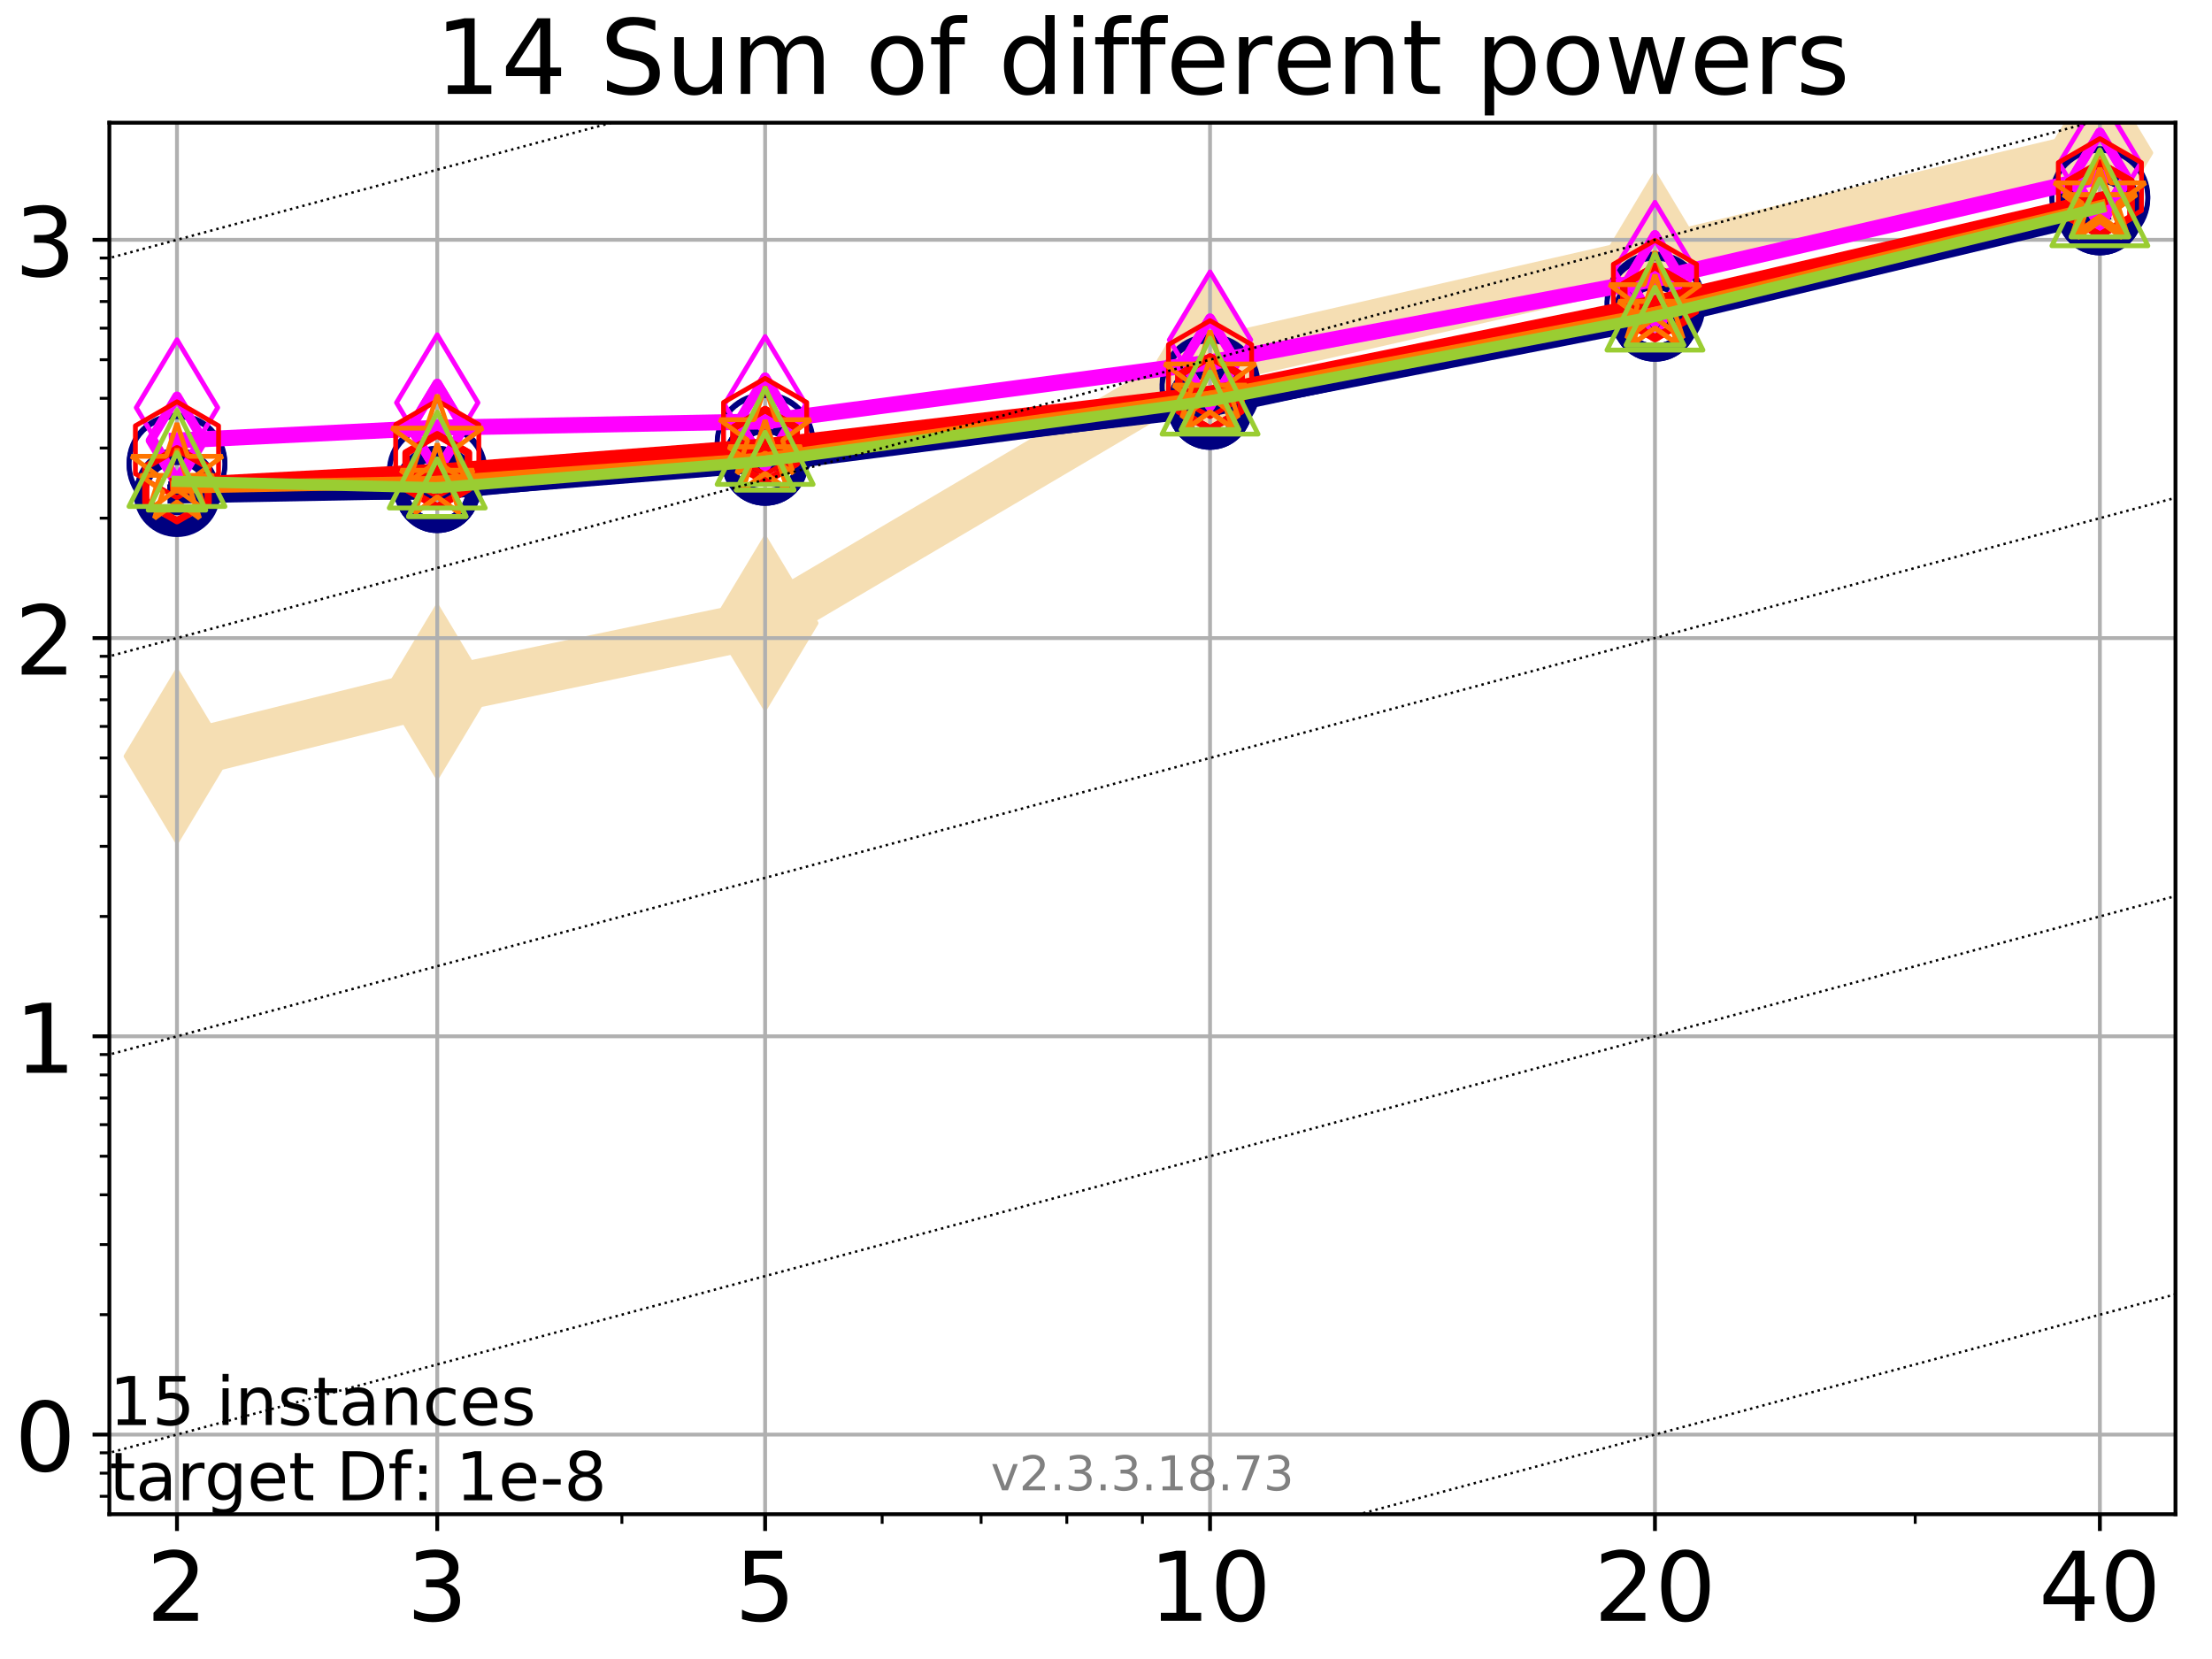 <?xml version="1.0" encoding="utf-8" standalone="no"?>
<!DOCTYPE svg PUBLIC "-//W3C//DTD SVG 1.1//EN"
  "http://www.w3.org/Graphics/SVG/1.1/DTD/svg11.dtd">
<!-- Created with matplotlib (https://matplotlib.org/) -->
<svg height="345.6pt" version="1.1" viewBox="0 0 460.8 345.6" width="460.8pt" xmlns="http://www.w3.org/2000/svg" xmlns:xlink="http://www.w3.org/1999/xlink">
 <defs>
  <style type="text/css">
*{stroke-linecap:butt;stroke-linejoin:round;}
  </style>
 </defs>
 <g id="figure_1">
  <g id="patch_1">
   <path d="M 0 345.6 
L 460.8 345.6 
L 460.8 0 
L 0 0 
z
" style="fill:#ffffff;"/>
  </g>
  <g id="axes_1">
   <g id="patch_2">
    <path d="M 22.78 315.44 
L 453.192 315.44 
L 453.192 25.56 
L 22.78 25.56 
z
" style="fill:#ffffff;"/>
   </g>
   <g id="line2d_1">
    <path clip-path="url(#pac0026261c)" d="M 36.868 157.537 
L 91.085 144.097 
L 159.39 129.817 
L 252.074 75.179 
L 344.758 54.016 
L 437.443 31.845 
" style="fill:none;stroke:#f5deb3;stroke-linecap:square;stroke-width:10;"/>
    <defs>
     <path d="M -0 17.678 
L 10.607 0 
L 0 -17.678 
L -10.607 -0 
z
" id="med41cf80c0" style="stroke:#f5deb3;stroke-linejoin:miter;"/>
    </defs>
    <g clip-path="url(#pac0026261c)">
     <use style="fill:#f5deb3;stroke:#f5deb3;stroke-linejoin:miter;" x="36.868" xlink:href="#med41cf80c0" y="157.537"/>
     <use style="fill:#f5deb3;stroke:#f5deb3;stroke-linejoin:miter;" x="91.085" xlink:href="#med41cf80c0" y="144.097"/>
     <use style="fill:#f5deb3;stroke:#f5deb3;stroke-linejoin:miter;" x="159.39" xlink:href="#med41cf80c0" y="129.817"/>
     <use style="fill:#f5deb3;stroke:#f5deb3;stroke-linejoin:miter;" x="252.074" xlink:href="#med41cf80c0" y="75.179"/>
     <use style="fill:#f5deb3;stroke:#f5deb3;stroke-linejoin:miter;" x="344.758" xlink:href="#med41cf80c0" y="54.016"/>
     <use style="fill:#f5deb3;stroke:#f5deb3;stroke-linejoin:miter;" x="437.443" xlink:href="#med41cf80c0" y="31.845"/>
    </g>
   </g>
   <g id="matplotlib.axis_1">
    <g id="xtick_1">
     <g id="line2d_2">
      <path clip-path="url(#pac0026261c)" d="M 36.868 315.44 
L 36.868 25.56 
" style="fill:none;stroke:#b0b0b0;stroke-linecap:square;stroke-width:0.8;"/>
     </g>
     <g id="line2d_3">
      <defs>
       <path d="M 0 0 
L 0 3.5 
" id="mb4988337ab" style="stroke:#000000;stroke-width:0.8;"/>
      </defs>
      <g>
       <use style="stroke:#000000;stroke-width:0.8;" x="36.868" xlink:href="#mb4988337ab" y="315.44"/>
      </g>
     </g>
     <g id="text_1">
      <!-- 2 -->
      <defs>
       <path d="M 19.188 8.297 
L 53.609 8.297 
L 53.609 0 
L 7.328 0 
L 7.328 8.297 
Q 12.938 14.109 22.625 23.891 
Q 32.328 33.688 34.812 36.531 
Q 39.547 41.844 41.422 45.531 
Q 43.312 49.219 43.312 52.781 
Q 43.312 58.594 39.234 62.25 
Q 35.156 65.922 28.609 65.922 
Q 23.969 65.922 18.812 64.312 
Q 13.672 62.703 7.812 59.422 
L 7.812 69.391 
Q 13.766 71.781 18.938 73 
Q 24.125 74.219 28.422 74.219 
Q 39.75 74.219 46.484 68.547 
Q 53.219 62.891 53.219 53.422 
Q 53.219 48.922 51.531 44.891 
Q 49.859 40.875 45.406 35.406 
Q 44.188 33.984 37.641 27.219 
Q 31.109 20.453 19.188 8.297 
z
" id="DejaVuSans-50"/>
      </defs>
      <g transform="translate(30.506 337.637)scale(0.2 -0.2)">
       <use xlink:href="#DejaVuSans-50"/>
      </g>
     </g>
    </g>
    <g id="xtick_2">
     <g id="line2d_4">
      <path clip-path="url(#pac0026261c)" d="M 91.085 315.44 
L 91.085 25.56 
" style="fill:none;stroke:#b0b0b0;stroke-linecap:square;stroke-width:0.8;"/>
     </g>
     <g id="line2d_5">
      <g>
       <use style="stroke:#000000;stroke-width:0.8;" x="91.085" xlink:href="#mb4988337ab" y="315.44"/>
      </g>
     </g>
     <g id="text_2">
      <!-- 3 -->
      <defs>
       <path d="M 40.578 39.312 
Q 47.656 37.797 51.625 33 
Q 55.609 28.219 55.609 21.188 
Q 55.609 10.406 48.188 4.484 
Q 40.766 -1.422 27.094 -1.422 
Q 22.516 -1.422 17.656 -0.516 
Q 12.797 0.391 7.625 2.203 
L 7.625 11.719 
Q 11.719 9.328 16.594 8.109 
Q 21.484 6.891 26.812 6.891 
Q 36.078 6.891 40.938 10.547 
Q 45.797 14.203 45.797 21.188 
Q 45.797 27.641 41.281 31.266 
Q 36.766 34.906 28.719 34.906 
L 20.219 34.906 
L 20.219 43.016 
L 29.109 43.016 
Q 36.375 43.016 40.234 45.922 
Q 44.094 48.828 44.094 54.297 
Q 44.094 59.906 40.109 62.906 
Q 36.141 65.922 28.719 65.922 
Q 24.656 65.922 20.016 65.031 
Q 15.375 64.156 9.812 62.312 
L 9.812 71.094 
Q 15.438 72.656 20.344 73.438 
Q 25.25 74.219 29.594 74.219 
Q 40.828 74.219 47.359 69.109 
Q 53.906 64.016 53.906 55.328 
Q 53.906 49.266 50.438 45.094 
Q 46.969 40.922 40.578 39.312 
z
" id="DejaVuSans-51"/>
      </defs>
      <g transform="translate(84.723 337.637)scale(0.2 -0.2)">
       <use xlink:href="#DejaVuSans-51"/>
      </g>
     </g>
    </g>
    <g id="xtick_3">
     <g id="line2d_6">
      <path clip-path="url(#pac0026261c)" d="M 159.39 315.44 
L 159.39 25.56 
" style="fill:none;stroke:#b0b0b0;stroke-linecap:square;stroke-width:0.8;"/>
     </g>
     <g id="line2d_7">
      <g>
       <use style="stroke:#000000;stroke-width:0.8;" x="159.39" xlink:href="#mb4988337ab" y="315.44"/>
      </g>
     </g>
     <g id="text_3">
      <!-- 5 -->
      <defs>
       <path d="M 10.797 72.906 
L 49.516 72.906 
L 49.516 64.594 
L 19.828 64.594 
L 19.828 46.734 
Q 21.969 47.469 24.109 47.828 
Q 26.266 48.188 28.422 48.188 
Q 40.625 48.188 47.75 41.5 
Q 54.891 34.812 54.891 23.391 
Q 54.891 11.625 47.562 5.094 
Q 40.234 -1.422 26.906 -1.422 
Q 22.312 -1.422 17.547 -0.641 
Q 12.797 0.141 7.719 1.703 
L 7.719 11.625 
Q 12.109 9.234 16.797 8.062 
Q 21.484 6.891 26.703 6.891 
Q 35.156 6.891 40.078 11.328 
Q 45.016 15.766 45.016 23.391 
Q 45.016 31 40.078 35.438 
Q 35.156 39.891 26.703 39.891 
Q 22.75 39.891 18.812 39.016 
Q 14.891 38.141 10.797 36.281 
z
" id="DejaVuSans-53"/>
      </defs>
      <g transform="translate(153.028 337.637)scale(0.2 -0.2)">
       <use xlink:href="#DejaVuSans-53"/>
      </g>
     </g>
    </g>
    <g id="xtick_4">
     <g id="line2d_8">
      <path clip-path="url(#pac0026261c)" d="M 252.074 315.44 
L 252.074 25.56 
" style="fill:none;stroke:#b0b0b0;stroke-linecap:square;stroke-width:0.8;"/>
     </g>
     <g id="line2d_9">
      <g>
       <use style="stroke:#000000;stroke-width:0.8;" x="252.074" xlink:href="#mb4988337ab" y="315.44"/>
      </g>
     </g>
     <g id="text_4">
      <!-- 10 -->
      <defs>
       <path d="M 12.406 8.297 
L 28.516 8.297 
L 28.516 63.922 
L 10.984 60.406 
L 10.984 69.391 
L 28.422 72.906 
L 38.281 72.906 
L 38.281 8.297 
L 54.391 8.297 
L 54.391 0 
L 12.406 0 
z
" id="DejaVuSans-49"/>
       <path d="M 31.781 66.406 
Q 24.172 66.406 20.328 58.906 
Q 16.5 51.422 16.5 36.375 
Q 16.5 21.391 20.328 13.891 
Q 24.172 6.391 31.781 6.391 
Q 39.453 6.391 43.281 13.891 
Q 47.125 21.391 47.125 36.375 
Q 47.125 51.422 43.281 58.906 
Q 39.453 66.406 31.781 66.406 
z
M 31.781 74.219 
Q 44.047 74.219 50.516 64.516 
Q 56.984 54.828 56.984 36.375 
Q 56.984 17.969 50.516 8.266 
Q 44.047 -1.422 31.781 -1.422 
Q 19.531 -1.422 13.062 8.266 
Q 6.594 17.969 6.594 36.375 
Q 6.594 54.828 13.062 64.516 
Q 19.531 74.219 31.781 74.219 
z
" id="DejaVuSans-48"/>
      </defs>
      <g transform="translate(239.349 337.637)scale(0.2 -0.2)">
       <use xlink:href="#DejaVuSans-49"/>
       <use x="63.623" xlink:href="#DejaVuSans-48"/>
      </g>
     </g>
    </g>
    <g id="xtick_5">
     <g id="line2d_10">
      <path clip-path="url(#pac0026261c)" d="M 344.758 315.44 
L 344.758 25.56 
" style="fill:none;stroke:#b0b0b0;stroke-linecap:square;stroke-width:0.8;"/>
     </g>
     <g id="line2d_11">
      <g>
       <use style="stroke:#000000;stroke-width:0.8;" x="344.758" xlink:href="#mb4988337ab" y="315.44"/>
      </g>
     </g>
     <g id="text_5">
      <!-- 20 -->
      <g transform="translate(332.033 337.637)scale(0.2 -0.2)">
       <use xlink:href="#DejaVuSans-50"/>
       <use x="63.623" xlink:href="#DejaVuSans-48"/>
      </g>
     </g>
    </g>
    <g id="xtick_6">
     <g id="line2d_12">
      <path clip-path="url(#pac0026261c)" d="M 437.443 315.44 
L 437.443 25.56 
" style="fill:none;stroke:#b0b0b0;stroke-linecap:square;stroke-width:0.8;"/>
     </g>
     <g id="line2d_13">
      <g>
       <use style="stroke:#000000;stroke-width:0.8;" x="437.443" xlink:href="#mb4988337ab" y="315.44"/>
      </g>
     </g>
     <g id="text_6">
      <!-- 40 -->
      <defs>
       <path d="M 37.797 64.312 
L 12.891 25.391 
L 37.797 25.391 
z
M 35.203 72.906 
L 47.609 72.906 
L 47.609 25.391 
L 58.016 25.391 
L 58.016 17.188 
L 47.609 17.188 
L 47.609 0 
L 37.797 0 
L 37.797 17.188 
L 4.891 17.188 
L 4.891 26.703 
z
" id="DejaVuSans-52"/>
      </defs>
      <g transform="translate(424.718 337.637)scale(0.2 -0.2)">
       <use xlink:href="#DejaVuSans-52"/>
       <use x="63.623" xlink:href="#DejaVuSans-48"/>
      </g>
     </g>
    </g>
    <g id="xtick_7">
     <g id="line2d_14">
      <defs>
       <path d="M 0 0 
L 0 2 
" id="m9ef3bbd60e" style="stroke:#000000;stroke-width:0.6;"/>
      </defs>
      <g>
       <use style="stroke:#000000;stroke-width:0.6;" x="129.552" xlink:href="#m9ef3bbd60e" y="315.44"/>
      </g>
     </g>
    </g>
    <g id="xtick_8">
     <g id="line2d_15">
      <g>
       <use style="stroke:#000000;stroke-width:0.6;" x="183.769" xlink:href="#m9ef3bbd60e" y="315.44"/>
      </g>
     </g>
    </g>
    <g id="xtick_9">
     <g id="line2d_16">
      <g>
       <use style="stroke:#000000;stroke-width:0.6;" x="204.381" xlink:href="#m9ef3bbd60e" y="315.44"/>
      </g>
     </g>
    </g>
    <g id="xtick_10">
     <g id="line2d_17">
      <g>
       <use style="stroke:#000000;stroke-width:0.6;" x="222.237" xlink:href="#m9ef3bbd60e" y="315.44"/>
      </g>
     </g>
    </g>
    <g id="xtick_11">
     <g id="line2d_18">
      <g>
       <use style="stroke:#000000;stroke-width:0.6;" x="237.986" xlink:href="#m9ef3bbd60e" y="315.44"/>
      </g>
     </g>
    </g>
    <g id="xtick_12">
     <g id="line2d_19">
      <g>
       <use style="stroke:#000000;stroke-width:0.6;" x="398.975" xlink:href="#m9ef3bbd60e" y="315.44"/>
      </g>
     </g>
    </g>
   </g>
   <g id="matplotlib.axis_2">
    <g id="ytick_1">
     <g id="line2d_20">
      <path clip-path="url(#pac0026261c)" d="M 22.78 298.847 
L 453.192 298.847 
" style="fill:none;stroke:#b0b0b0;stroke-linecap:square;stroke-width:0.8;"/>
     </g>
     <g id="line2d_21">
      <defs>
       <path d="M 0 0 
L -3.5 0 
" id="mcf73c186e5" style="stroke:#000000;stroke-width:0.8;"/>
      </defs>
      <g>
       <use style="stroke:#000000;stroke-width:0.8;" x="22.78" xlink:href="#mcf73c186e5" y="298.847"/>
      </g>
     </g>
     <g id="text_7">
      <!-- 0 -->
      <g transform="translate(3.055 306.446)scale(0.2 -0.2)">
       <use xlink:href="#DejaVuSans-48"/>
      </g>
     </g>
    </g>
    <g id="ytick_2">
     <g id="line2d_22">
      <path clip-path="url(#pac0026261c)" d="M 22.78 215.884 
L 453.192 215.884 
" style="fill:none;stroke:#b0b0b0;stroke-linecap:square;stroke-width:0.8;"/>
     </g>
     <g id="line2d_23">
      <g>
       <use style="stroke:#000000;stroke-width:0.8;" x="22.78" xlink:href="#mcf73c186e5" y="215.884"/>
      </g>
     </g>
     <g id="text_8">
      <!-- 1 -->
      <g transform="translate(3.055 223.483)scale(0.2 -0.2)">
       <use xlink:href="#DejaVuSans-49"/>
      </g>
     </g>
    </g>
    <g id="ytick_3">
     <g id="line2d_24">
      <path clip-path="url(#pac0026261c)" d="M 22.78 132.922 
L 453.192 132.922 
" style="fill:none;stroke:#b0b0b0;stroke-linecap:square;stroke-width:0.8;"/>
     </g>
     <g id="line2d_25">
      <g>
       <use style="stroke:#000000;stroke-width:0.8;" x="22.78" xlink:href="#mcf73c186e5" y="132.922"/>
      </g>
     </g>
     <g id="text_9">
      <!-- 2 -->
      <g transform="translate(3.055 140.52)scale(0.2 -0.2)">
       <use xlink:href="#DejaVuSans-50"/>
      </g>
     </g>
    </g>
    <g id="ytick_4">
     <g id="line2d_26">
      <path clip-path="url(#pac0026261c)" d="M 22.78 49.959 
L 453.192 49.959 
" style="fill:none;stroke:#b0b0b0;stroke-linecap:square;stroke-width:0.8;"/>
     </g>
     <g id="line2d_27">
      <g>
       <use style="stroke:#000000;stroke-width:0.8;" x="22.78" xlink:href="#mcf73c186e5" y="49.959"/>
      </g>
     </g>
     <g id="text_10">
      <!-- 3 -->
      <g transform="translate(3.055 57.557)scale(0.2 -0.2)">
       <use xlink:href="#DejaVuSans-51"/>
      </g>
     </g>
    </g>
    <g id="ytick_5">
     <g id="line2d_28">
      <defs>
       <path d="M 0 0 
L -2 0 
" id="m8a4f7a6a44" style="stroke:#000000;stroke-width:0.6;"/>
      </defs>
      <g>
       <use style="stroke:#000000;stroke-width:0.6;" x="22.78" xlink:href="#m8a4f7a6a44" y="311.699"/>
      </g>
     </g>
    </g>
    <g id="ytick_6">
     <g id="line2d_29">
      <g>
       <use style="stroke:#000000;stroke-width:0.6;" x="22.78" xlink:href="#m8a4f7a6a44" y="306.887"/>
      </g>
     </g>
    </g>
    <g id="ytick_7">
     <g id="line2d_30">
      <g>
       <use style="stroke:#000000;stroke-width:0.6;" x="22.78" xlink:href="#m8a4f7a6a44" y="302.644"/>
      </g>
     </g>
    </g>
    <g id="ytick_8">
     <g id="line2d_31">
      <g>
       <use style="stroke:#000000;stroke-width:0.6;" x="22.78" xlink:href="#m8a4f7a6a44" y="273.873"/>
      </g>
     </g>
    </g>
    <g id="ytick_9">
     <g id="line2d_32">
      <g>
       <use style="stroke:#000000;stroke-width:0.6;" x="22.78" xlink:href="#m8a4f7a6a44" y="259.264"/>
      </g>
     </g>
    </g>
    <g id="ytick_10">
     <g id="line2d_33">
      <g>
       <use style="stroke:#000000;stroke-width:0.6;" x="22.78" xlink:href="#m8a4f7a6a44" y="248.899"/>
      </g>
     </g>
    </g>
    <g id="ytick_11">
     <g id="line2d_34">
      <g>
       <use style="stroke:#000000;stroke-width:0.6;" x="22.78" xlink:href="#m8a4f7a6a44" y="240.859"/>
      </g>
     </g>
    </g>
    <g id="ytick_12">
     <g id="line2d_35">
      <g>
       <use style="stroke:#000000;stroke-width:0.6;" x="22.78" xlink:href="#m8a4f7a6a44" y="234.29"/>
      </g>
     </g>
    </g>
    <g id="ytick_13">
     <g id="line2d_36">
      <g>
       <use style="stroke:#000000;stroke-width:0.6;" x="22.78" xlink:href="#m8a4f7a6a44" y="228.736"/>
      </g>
     </g>
    </g>
    <g id="ytick_14">
     <g id="line2d_37">
      <g>
       <use style="stroke:#000000;stroke-width:0.6;" x="22.78" xlink:href="#m8a4f7a6a44" y="223.924"/>
      </g>
     </g>
    </g>
    <g id="ytick_15">
     <g id="line2d_38">
      <g>
       <use style="stroke:#000000;stroke-width:0.6;" x="22.78" xlink:href="#m8a4f7a6a44" y="219.681"/>
      </g>
     </g>
    </g>
    <g id="ytick_16">
     <g id="line2d_39">
      <g>
       <use style="stroke:#000000;stroke-width:0.6;" x="22.78" xlink:href="#m8a4f7a6a44" y="190.91"/>
      </g>
     </g>
    </g>
    <g id="ytick_17">
     <g id="line2d_40">
      <g>
       <use style="stroke:#000000;stroke-width:0.6;" x="22.78" xlink:href="#m8a4f7a6a44" y="176.301"/>
      </g>
     </g>
    </g>
    <g id="ytick_18">
     <g id="line2d_41">
      <g>
       <use style="stroke:#000000;stroke-width:0.6;" x="22.78" xlink:href="#m8a4f7a6a44" y="165.936"/>
      </g>
     </g>
    </g>
    <g id="ytick_19">
     <g id="line2d_42">
      <g>
       <use style="stroke:#000000;stroke-width:0.6;" x="22.78" xlink:href="#m8a4f7a6a44" y="157.896"/>
      </g>
     </g>
    </g>
    <g id="ytick_20">
     <g id="line2d_43">
      <g>
       <use style="stroke:#000000;stroke-width:0.6;" x="22.78" xlink:href="#m8a4f7a6a44" y="151.327"/>
      </g>
     </g>
    </g>
    <g id="ytick_21">
     <g id="line2d_44">
      <g>
       <use style="stroke:#000000;stroke-width:0.6;" x="22.78" xlink:href="#m8a4f7a6a44" y="145.773"/>
      </g>
     </g>
    </g>
    <g id="ytick_22">
     <g id="line2d_45">
      <g>
       <use style="stroke:#000000;stroke-width:0.6;" x="22.78" xlink:href="#m8a4f7a6a44" y="140.962"/>
      </g>
     </g>
    </g>
    <g id="ytick_23">
     <g id="line2d_46">
      <g>
       <use style="stroke:#000000;stroke-width:0.6;" x="22.78" xlink:href="#m8a4f7a6a44" y="136.718"/>
      </g>
     </g>
    </g>
    <g id="ytick_24">
     <g id="line2d_47">
      <g>
       <use style="stroke:#000000;stroke-width:0.6;" x="22.78" xlink:href="#m8a4f7a6a44" y="107.947"/>
      </g>
     </g>
    </g>
    <g id="ytick_25">
     <g id="line2d_48">
      <g>
       <use style="stroke:#000000;stroke-width:0.6;" x="22.78" xlink:href="#m8a4f7a6a44" y="93.338"/>
      </g>
     </g>
    </g>
    <g id="ytick_26">
     <g id="line2d_49">
      <g>
       <use style="stroke:#000000;stroke-width:0.6;" x="22.78" xlink:href="#m8a4f7a6a44" y="82.973"/>
      </g>
     </g>
    </g>
    <g id="ytick_27">
     <g id="line2d_50">
      <g>
       <use style="stroke:#000000;stroke-width:0.6;" x="22.78" xlink:href="#m8a4f7a6a44" y="74.933"/>
      </g>
     </g>
    </g>
    <g id="ytick_28">
     <g id="line2d_51">
      <g>
       <use style="stroke:#000000;stroke-width:0.6;" x="22.78" xlink:href="#m8a4f7a6a44" y="68.364"/>
      </g>
     </g>
    </g>
    <g id="ytick_29">
     <g id="line2d_52">
      <g>
       <use style="stroke:#000000;stroke-width:0.6;" x="22.78" xlink:href="#m8a4f7a6a44" y="62.81"/>
      </g>
     </g>
    </g>
    <g id="ytick_30">
     <g id="line2d_53">
      <g>
       <use style="stroke:#000000;stroke-width:0.6;" x="22.78" xlink:href="#m8a4f7a6a44" y="57.999"/>
      </g>
     </g>
    </g>
    <g id="ytick_31">
     <g id="line2d_54">
      <g>
       <use style="stroke:#000000;stroke-width:0.6;" x="22.78" xlink:href="#m8a4f7a6a44" y="53.755"/>
      </g>
     </g>
    </g>
   </g>
   <g id="line2d_55">
    <path clip-path="url(#pac0026261c)" d="M 36.868 102.875 
L 91.085 101.885 
" style="fill:none;stroke:#000080;stroke-linecap:square;stroke-width:4;"/>
    <defs>
     <path d="M 0 7.5 
C 1.989 7.5 3.897 6.71 5.303 5.303 
C 6.71 3.897 7.5 1.989 7.5 0 
C 7.5 -1.989 6.71 -3.897 5.303 -5.303 
C 3.897 -6.71 1.989 -7.5 0 -7.5 
C -1.989 -7.5 -3.897 -6.71 -5.303 -5.303 
C -6.71 -3.897 -7.5 -1.989 -7.5 0 
C -7.5 1.989 -6.71 3.897 -5.303 5.303 
C -3.897 6.71 -1.989 7.5 0 7.5 
z
" id="m4fbad589e3" style="stroke:#000080;stroke-width:3;"/>
    </defs>
    <g clip-path="url(#pac0026261c)">
     <use style="fill-opacity:0;stroke:#000080;stroke-width:3;" x="36.868" xlink:href="#m4fbad589e3" y="102.875"/>
     <use style="fill-opacity:0;stroke:#000080;stroke-width:3;" x="91.085" xlink:href="#m4fbad589e3" y="101.885"/>
    </g>
   </g>
   <g id="line2d_56">
    <path clip-path="url(#pac0026261c)" d="M 91.085 101.885 
L 159.39 96.363 
" style="fill:none;stroke:#000080;stroke-linecap:square;stroke-width:4;"/>
    <g clip-path="url(#pac0026261c)">
     <use style="fill-opacity:0;stroke:#000080;stroke-width:3;" x="91.085" xlink:href="#m4fbad589e3" y="101.885"/>
     <use style="fill-opacity:0;stroke:#000080;stroke-width:3;" x="159.39" xlink:href="#m4fbad589e3" y="96.363"/>
    </g>
   </g>
   <g id="line2d_57">
    <path clip-path="url(#pac0026261c)" d="M 159.39 96.363 
L 252.074 84.454 
" style="fill:none;stroke:#000080;stroke-linecap:square;stroke-width:4;"/>
    <g clip-path="url(#pac0026261c)">
     <use style="fill-opacity:0;stroke:#000080;stroke-width:3;" x="159.39" xlink:href="#m4fbad589e3" y="96.363"/>
     <use style="fill-opacity:0;stroke:#000080;stroke-width:3;" x="252.074" xlink:href="#m4fbad589e3" y="84.454"/>
    </g>
   </g>
   <g id="line2d_58">
    <path clip-path="url(#pac0026261c)" d="M 252.074 84.454 
L 344.758 66.352 
" style="fill:none;stroke:#000080;stroke-linecap:square;stroke-width:4;"/>
    <g clip-path="url(#pac0026261c)">
     <use style="fill-opacity:0;stroke:#000080;stroke-width:3;" x="252.074" xlink:href="#m4fbad589e3" y="84.454"/>
     <use style="fill-opacity:0;stroke:#000080;stroke-width:3;" x="344.758" xlink:href="#m4fbad589e3" y="66.352"/>
    </g>
   </g>
   <g id="line2d_59">
    <path clip-path="url(#pac0026261c)" d="M 344.758 66.352 
L 437.443 44.194 
" style="fill:none;stroke:#000080;stroke-linecap:square;stroke-width:4;"/>
    <g clip-path="url(#pac0026261c)">
     <use style="fill-opacity:0;stroke:#000080;stroke-width:3;" x="344.758" xlink:href="#m4fbad589e3" y="66.352"/>
     <use style="fill-opacity:0;stroke:#000080;stroke-width:3;" x="437.443" xlink:href="#m4fbad589e3" y="44.194"/>
    </g>
   </g>
   <g id="line2d_60">
    <path clip-path="url(#pac0026261c)" d="M 437.443 44.194 
" style="fill:none;stroke:#000080;stroke-linecap:square;stroke-width:4;"/>
    <g clip-path="url(#pac0026261c)">
     <use style="fill-opacity:0;stroke:#000080;stroke-width:3;" x="437.443" xlink:href="#m4fbad589e3" y="44.194"/>
    </g>
   </g>
   <g id="line2d_61"/>
   <g id="line2d_62">
    <defs>
     <path d="M 0 10 
C 2.652 10 5.196 8.946 7.071 7.071 
C 8.946 5.196 10 2.652 10 0 
C 10 -2.652 8.946 -5.196 7.071 -7.071 
C 5.196 -8.946 2.652 -10 0 -10 
C -2.652 -10 -5.196 -8.946 -7.071 -7.071 
C -8.946 -5.196 -10 -2.652 -10 0 
C -10 2.652 -8.946 5.196 -7.071 7.071 
C -5.196 8.946 -2.652 10 0 10 
z
" id="m8da034246a" style="stroke:#000080;"/>
    </defs>
    <g clip-path="url(#pac0026261c)">
     <use style="fill-opacity:0;stroke:#000080;" x="36.868" xlink:href="#m8da034246a" y="96.802"/>
     <use style="fill-opacity:0;stroke:#000080;" x="91.085" xlink:href="#m8da034246a" y="98.679"/>
     <use style="fill-opacity:0;stroke:#000080;" x="159.39" xlink:href="#m8da034246a" y="92.437"/>
     <use style="fill-opacity:0;stroke:#000080;" x="252.074" xlink:href="#m8da034246a" y="80.042"/>
     <use style="fill-opacity:0;stroke:#000080;" x="344.758" xlink:href="#m8da034246a" y="63.791"/>
     <use style="fill-opacity:0;stroke:#000080;" x="437.443" xlink:href="#m8da034246a" y="40.957"/>
    </g>
   </g>
   <g id="line2d_63">
    <path clip-path="url(#pac0026261c)" d="M 36.868 102.075 
L 91.085 102.294 
" style="fill:none;stroke:#000080;stroke-linecap:square;stroke-width:3.667;"/>
    <defs>
     <path d="M 0 7.5 
C 1.989 7.5 3.897 6.71 5.303 5.303 
C 6.71 3.897 7.5 1.989 7.5 0 
C 7.5 -1.989 6.71 -3.897 5.303 -5.303 
C 3.897 -6.71 1.989 -7.5 0 -7.5 
C -1.989 -7.5 -3.897 -6.71 -5.303 -5.303 
C -6.71 -3.897 -7.5 -1.989 -7.5 0 
C -7.5 1.989 -6.71 3.897 -5.303 5.303 
C -3.897 6.71 -1.989 7.5 0 7.5 
z
" id="mf62023c4c1" style="stroke:#000080;stroke-width:2.5;"/>
    </defs>
    <g clip-path="url(#pac0026261c)">
     <use style="fill-opacity:0;stroke:#000080;stroke-width:2.5;" x="36.868" xlink:href="#mf62023c4c1" y="102.075"/>
     <use style="fill-opacity:0;stroke:#000080;stroke-width:2.5;" x="91.085" xlink:href="#mf62023c4c1" y="102.294"/>
    </g>
   </g>
   <g id="line2d_64">
    <path clip-path="url(#pac0026261c)" d="M 91.085 102.294 
L 159.39 95.791 
" style="fill:none;stroke:#000080;stroke-linecap:square;stroke-width:3.667;"/>
    <g clip-path="url(#pac0026261c)">
     <use style="fill-opacity:0;stroke:#000080;stroke-width:2.5;" x="91.085" xlink:href="#mf62023c4c1" y="102.294"/>
     <use style="fill-opacity:0;stroke:#000080;stroke-width:2.5;" x="159.39" xlink:href="#mf62023c4c1" y="95.791"/>
    </g>
   </g>
   <g id="line2d_65">
    <path clip-path="url(#pac0026261c)" d="M 159.39 95.791 
L 252.074 84.956 
" style="fill:none;stroke:#000080;stroke-linecap:square;stroke-width:3.667;"/>
    <g clip-path="url(#pac0026261c)">
     <use style="fill-opacity:0;stroke:#000080;stroke-width:2.5;" x="159.39" xlink:href="#mf62023c4c1" y="95.791"/>
     <use style="fill-opacity:0;stroke:#000080;stroke-width:2.5;" x="252.074" xlink:href="#mf62023c4c1" y="84.956"/>
    </g>
   </g>
   <g id="line2d_66">
    <path clip-path="url(#pac0026261c)" d="M 252.074 84.956 
L 344.758 65.323 
" style="fill:none;stroke:#000080;stroke-linecap:square;stroke-width:3.667;"/>
    <g clip-path="url(#pac0026261c)">
     <use style="fill-opacity:0;stroke:#000080;stroke-width:2.5;" x="252.074" xlink:href="#mf62023c4c1" y="84.956"/>
     <use style="fill-opacity:0;stroke:#000080;stroke-width:2.5;" x="344.758" xlink:href="#mf62023c4c1" y="65.323"/>
    </g>
   </g>
   <g id="line2d_67">
    <path clip-path="url(#pac0026261c)" d="M 344.758 65.323 
L 437.443 43.278 
" style="fill:none;stroke:#000080;stroke-linecap:square;stroke-width:3.667;"/>
    <g clip-path="url(#pac0026261c)">
     <use style="fill-opacity:0;stroke:#000080;stroke-width:2.5;" x="344.758" xlink:href="#mf62023c4c1" y="65.323"/>
     <use style="fill-opacity:0;stroke:#000080;stroke-width:2.5;" x="437.443" xlink:href="#mf62023c4c1" y="43.278"/>
    </g>
   </g>
   <g id="line2d_68">
    <path clip-path="url(#pac0026261c)" d="M 437.443 43.278 
" style="fill:none;stroke:#000080;stroke-linecap:square;stroke-width:3.667;"/>
    <g clip-path="url(#pac0026261c)">
     <use style="fill-opacity:0;stroke:#000080;stroke-width:2.5;" x="437.443" xlink:href="#mf62023c4c1" y="43.278"/>
    </g>
   </g>
   <g id="line2d_69"/>
   <g id="line2d_70">
    <g clip-path="url(#pac0026261c)">
     <use style="fill-opacity:0;stroke:#000080;" x="36.868" xlink:href="#m8da034246a" y="96.473"/>
     <use style="fill-opacity:0;stroke:#000080;" x="91.085" xlink:href="#m8da034246a" y="98.218"/>
     <use style="fill-opacity:0;stroke:#000080;" x="159.39" xlink:href="#m8da034246a" y="92.157"/>
     <use style="fill-opacity:0;stroke:#000080;" x="252.074" xlink:href="#m8da034246a" y="81.001"/>
     <use style="fill-opacity:0;stroke:#000080;" x="344.758" xlink:href="#m8da034246a" y="62.91"/>
     <use style="fill-opacity:0;stroke:#000080;" x="437.443" xlink:href="#m8da034246a" y="41.324"/>
    </g>
   </g>
   <g id="line2d_71">
    <path clip-path="url(#pac0026261c)" d="M 36.868 91.76 
L 91.085 89.098 
" style="fill:none;stroke:#ff00ff;stroke-linecap:square;stroke-width:3.333;"/>
    <defs>
     <path d="M -0 9.192 
L 5.515 0 
L 0 -9.192 
L -5.515 -0 
z
" id="m01b798130c" style="stroke:#ff00ff;stroke-linejoin:miter;stroke-width:2;"/>
    </defs>
    <g clip-path="url(#pac0026261c)">
     <use style="fill-opacity:0;stroke:#ff00ff;stroke-linejoin:miter;stroke-width:2;" x="36.868" xlink:href="#m01b798130c" y="91.76"/>
     <use style="fill-opacity:0;stroke:#ff00ff;stroke-linejoin:miter;stroke-width:2;" x="91.085" xlink:href="#m01b798130c" y="89.098"/>
    </g>
   </g>
   <g id="line2d_72">
    <path clip-path="url(#pac0026261c)" d="M 91.085 89.098 
L 159.39 87.788 
" style="fill:none;stroke:#ff00ff;stroke-linecap:square;stroke-width:3.333;"/>
    <g clip-path="url(#pac0026261c)">
     <use style="fill-opacity:0;stroke:#ff00ff;stroke-linejoin:miter;stroke-width:2;" x="91.085" xlink:href="#m01b798130c" y="89.098"/>
     <use style="fill-opacity:0;stroke:#ff00ff;stroke-linejoin:miter;stroke-width:2;" x="159.39" xlink:href="#m01b798130c" y="87.788"/>
    </g>
   </g>
   <g id="line2d_73">
    <path clip-path="url(#pac0026261c)" d="M 159.39 87.788 
L 252.074 75.495 
" style="fill:none;stroke:#ff00ff;stroke-linecap:square;stroke-width:3.333;"/>
    <g clip-path="url(#pac0026261c)">
     <use style="fill-opacity:0;stroke:#ff00ff;stroke-linejoin:miter;stroke-width:2;" x="159.39" xlink:href="#m01b798130c" y="87.788"/>
     <use style="fill-opacity:0;stroke:#ff00ff;stroke-linejoin:miter;stroke-width:2;" x="252.074" xlink:href="#m01b798130c" y="75.495"/>
    </g>
   </g>
   <g id="line2d_74">
    <path clip-path="url(#pac0026261c)" d="M 252.074 75.495 
L 344.758 58.137 
" style="fill:none;stroke:#ff00ff;stroke-linecap:square;stroke-width:3.333;"/>
    <g clip-path="url(#pac0026261c)">
     <use style="fill-opacity:0;stroke:#ff00ff;stroke-linejoin:miter;stroke-width:2;" x="252.074" xlink:href="#m01b798130c" y="75.495"/>
     <use style="fill-opacity:0;stroke:#ff00ff;stroke-linejoin:miter;stroke-width:2;" x="344.758" xlink:href="#m01b798130c" y="58.137"/>
    </g>
   </g>
   <g id="line2d_75">
    <path clip-path="url(#pac0026261c)" d="M 344.758 58.137 
L 437.443 36.762 
" style="fill:none;stroke:#ff00ff;stroke-linecap:square;stroke-width:3.333;"/>
    <g clip-path="url(#pac0026261c)">
     <use style="fill-opacity:0;stroke:#ff00ff;stroke-linejoin:miter;stroke-width:2;" x="344.758" xlink:href="#m01b798130c" y="58.137"/>
     <use style="fill-opacity:0;stroke:#ff00ff;stroke-linejoin:miter;stroke-width:2;" x="437.443" xlink:href="#m01b798130c" y="36.762"/>
    </g>
   </g>
   <g id="line2d_76">
    <path clip-path="url(#pac0026261c)" d="M 437.443 36.762 
" style="fill:none;stroke:#ff00ff;stroke-linecap:square;stroke-width:3.333;"/>
    <g clip-path="url(#pac0026261c)">
     <use style="fill-opacity:0;stroke:#ff00ff;stroke-linejoin:miter;stroke-width:2;" x="437.443" xlink:href="#m01b798130c" y="36.762"/>
    </g>
   </g>
   <g id="line2d_77"/>
   <g id="line2d_78">
    <defs>
     <path d="M -0 14.142 
L 8.485 0 
L -0 -14.142 
L -8.485 -0 
z
" id="mf2e32451a9" style="stroke:#ff00ff;stroke-linejoin:miter;"/>
    </defs>
    <g clip-path="url(#pac0026261c)">
     <use style="fill-opacity:0;stroke:#ff00ff;stroke-linejoin:miter;" x="36.868" xlink:href="#mf2e32451a9" y="84.916"/>
     <use style="fill-opacity:0;stroke:#ff00ff;stroke-linejoin:miter;" x="91.085" xlink:href="#mf2e32451a9" y="83.885"/>
     <use style="fill-opacity:0;stroke:#ff00ff;stroke-linejoin:miter;" x="159.39" xlink:href="#mf2e32451a9" y="84.257"/>
     <use style="fill-opacity:0;stroke:#ff00ff;stroke-linejoin:miter;" x="252.074" xlink:href="#mf2e32451a9" y="70.798"/>
     <use style="fill-opacity:0;stroke:#ff00ff;stroke-linejoin:miter;" x="344.758" xlink:href="#mf2e32451a9" y="56.286"/>
     <use style="fill-opacity:0;stroke:#ff00ff;stroke-linejoin:miter;" x="437.443" xlink:href="#mf2e32451a9" y="34.028"/>
    </g>
   </g>
   <g id="line2d_79">
    <path clip-path="url(#pac0026261c)" d="M 36.868 100.98 
L 91.085 98.087 
" style="fill:none;stroke:#ff0000;stroke-linecap:square;stroke-width:3;"/>
    <defs>
     <path d="M 0 -7.5 
L -6.495 -3.75 
L -6.495 3.75 
L -0 7.5 
L 6.495 3.75 
L 6.495 -3.75 
z
" id="m3adcd353e1" style="stroke:#ff0000;stroke-linejoin:miter;stroke-width:1.5;"/>
    </defs>
    <g clip-path="url(#pac0026261c)">
     <use style="fill-opacity:0;stroke:#ff0000;stroke-linejoin:miter;stroke-width:1.5;" x="36.868" xlink:href="#m3adcd353e1" y="100.98"/>
     <use style="fill-opacity:0;stroke:#ff0000;stroke-linejoin:miter;stroke-width:1.5;" x="91.085" xlink:href="#m3adcd353e1" y="98.087"/>
    </g>
   </g>
   <g id="line2d_80">
    <path clip-path="url(#pac0026261c)" d="M 91.085 98.087 
L 159.39 92.809 
" style="fill:none;stroke:#ff0000;stroke-linecap:square;stroke-width:3;"/>
    <g clip-path="url(#pac0026261c)">
     <use style="fill-opacity:0;stroke:#ff0000;stroke-linejoin:miter;stroke-width:1.5;" x="91.085" xlink:href="#m3adcd353e1" y="98.087"/>
     <use style="fill-opacity:0;stroke:#ff0000;stroke-linejoin:miter;stroke-width:1.5;" x="159.39" xlink:href="#m3adcd353e1" y="92.809"/>
    </g>
   </g>
   <g id="line2d_81">
    <path clip-path="url(#pac0026261c)" d="M 159.39 92.809 
L 252.074 81.853 
" style="fill:none;stroke:#ff0000;stroke-linecap:square;stroke-width:3;"/>
    <g clip-path="url(#pac0026261c)">
     <use style="fill-opacity:0;stroke:#ff0000;stroke-linejoin:miter;stroke-width:1.5;" x="159.39" xlink:href="#m3adcd353e1" y="92.809"/>
     <use style="fill-opacity:0;stroke:#ff0000;stroke-linejoin:miter;stroke-width:1.5;" x="252.074" xlink:href="#m3adcd353e1" y="81.853"/>
    </g>
   </g>
   <g id="line2d_82">
    <path clip-path="url(#pac0026261c)" d="M 252.074 81.853 
L 344.758 63.014 
" style="fill:none;stroke:#ff0000;stroke-linecap:square;stroke-width:3;"/>
    <g clip-path="url(#pac0026261c)">
     <use style="fill-opacity:0;stroke:#ff0000;stroke-linejoin:miter;stroke-width:1.5;" x="252.074" xlink:href="#m3adcd353e1" y="81.853"/>
     <use style="fill-opacity:0;stroke:#ff0000;stroke-linejoin:miter;stroke-width:1.5;" x="344.758" xlink:href="#m3adcd353e1" y="63.014"/>
    </g>
   </g>
   <g id="line2d_83">
    <path clip-path="url(#pac0026261c)" d="M 344.758 63.014 
L 437.443 41.505 
" style="fill:none;stroke:#ff0000;stroke-linecap:square;stroke-width:3;"/>
    <g clip-path="url(#pac0026261c)">
     <use style="fill-opacity:0;stroke:#ff0000;stroke-linejoin:miter;stroke-width:1.5;" x="344.758" xlink:href="#m3adcd353e1" y="63.014"/>
     <use style="fill-opacity:0;stroke:#ff0000;stroke-linejoin:miter;stroke-width:1.5;" x="437.443" xlink:href="#m3adcd353e1" y="41.505"/>
    </g>
   </g>
   <g id="line2d_84">
    <path clip-path="url(#pac0026261c)" d="M 437.443 41.505 
" style="fill:none;stroke:#ff0000;stroke-linecap:square;stroke-width:3;"/>
    <g clip-path="url(#pac0026261c)">
     <use style="fill-opacity:0;stroke:#ff0000;stroke-linejoin:miter;stroke-width:1.5;" x="437.443" xlink:href="#m3adcd353e1" y="41.505"/>
    </g>
   </g>
   <g id="line2d_85"/>
   <g id="line2d_86">
    <defs>
     <path d="M 0 -10 
L -8.66 -5 
L -8.66 5 
L -0 10 
L 8.66 5 
L 8.66 -5 
z
" id="mf9f12e63c0" style="stroke:#ff0000;stroke-linejoin:miter;"/>
    </defs>
    <g clip-path="url(#pac0026261c)">
     <use style="fill-opacity:0;stroke:#ff0000;stroke-linejoin:miter;" x="36.868" xlink:href="#mf9f12e63c0" y="93.7"/>
     <use style="fill-opacity:0;stroke:#ff0000;stroke-linejoin:miter;" x="91.085" xlink:href="#mf9f12e63c0" y="93.458"/>
     <use style="fill-opacity:0;stroke:#ff0000;stroke-linejoin:miter;" x="159.39" xlink:href="#mf9f12e63c0" y="88.829"/>
     <use style="fill-opacity:0;stroke:#ff0000;stroke-linejoin:miter;" x="252.074" xlink:href="#mf9f12e63c0" y="76.796"/>
     <use style="fill-opacity:0;stroke:#ff0000;stroke-linejoin:miter;" x="344.758" xlink:href="#mf9f12e63c0" y="60.056"/>
     <use style="fill-opacity:0;stroke:#ff0000;stroke-linejoin:miter;" x="437.443" xlink:href="#mf9f12e63c0" y="38.882"/>
    </g>
   </g>
   <g id="line2d_87">
    <path clip-path="url(#pac0026261c)" d="M 36.868 101.493 
L 91.085 100.456 
" style="fill:none;stroke:#ff7500;stroke-linecap:square;stroke-width:2.667;"/>
    <defs>
     <path d="M 0 -8 
L -1.796 -2.472 
L -7.608 -2.472 
L -2.906 0.944 
L -4.702 6.472 
L -0 3.056 
L 4.702 6.472 
L 2.906 0.944 
L 7.608 -2.472 
L 1.796 -2.472 
z
" id="m6066bb9daf" style="stroke:#ff7500;stroke-linejoin:bevel;"/>
    </defs>
    <g clip-path="url(#pac0026261c)">
     <use style="fill-opacity:0;stroke:#ff7500;stroke-linejoin:bevel;" x="36.868" xlink:href="#m6066bb9daf" y="101.493"/>
     <use style="fill-opacity:0;stroke:#ff7500;stroke-linejoin:bevel;" x="91.085" xlink:href="#m6066bb9daf" y="100.456"/>
    </g>
   </g>
   <g id="line2d_88">
    <path clip-path="url(#pac0026261c)" d="M 91.085 100.456 
L 159.39 95.559 
" style="fill:none;stroke:#ff7500;stroke-linecap:square;stroke-width:2.667;"/>
    <g clip-path="url(#pac0026261c)">
     <use style="fill-opacity:0;stroke:#ff7500;stroke-linejoin:bevel;" x="91.085" xlink:href="#m6066bb9daf" y="100.456"/>
     <use style="fill-opacity:0;stroke:#ff7500;stroke-linejoin:bevel;" x="159.39" xlink:href="#m6066bb9daf" y="95.559"/>
    </g>
   </g>
   <g id="line2d_89">
    <path clip-path="url(#pac0026261c)" d="M 159.39 95.559 
L 252.074 82.732 
" style="fill:none;stroke:#ff7500;stroke-linecap:square;stroke-width:2.667;"/>
    <g clip-path="url(#pac0026261c)">
     <use style="fill-opacity:0;stroke:#ff7500;stroke-linejoin:bevel;" x="159.39" xlink:href="#m6066bb9daf" y="95.559"/>
     <use style="fill-opacity:0;stroke:#ff7500;stroke-linejoin:bevel;" x="252.074" xlink:href="#m6066bb9daf" y="82.732"/>
    </g>
   </g>
   <g id="line2d_90">
    <path clip-path="url(#pac0026261c)" d="M 252.074 82.732 
L 344.758 65.252 
" style="fill:none;stroke:#ff7500;stroke-linecap:square;stroke-width:2.667;"/>
    <g clip-path="url(#pac0026261c)">
     <use style="fill-opacity:0;stroke:#ff7500;stroke-linejoin:bevel;" x="252.074" xlink:href="#m6066bb9daf" y="82.732"/>
     <use style="fill-opacity:0;stroke:#ff7500;stroke-linejoin:bevel;" x="344.758" xlink:href="#m6066bb9daf" y="65.252"/>
    </g>
   </g>
   <g id="line2d_91">
    <path clip-path="url(#pac0026261c)" d="M 344.758 65.252 
L 437.443 43.034 
" style="fill:none;stroke:#ff7500;stroke-linecap:square;stroke-width:2.667;"/>
    <g clip-path="url(#pac0026261c)">
     <use style="fill-opacity:0;stroke:#ff7500;stroke-linejoin:bevel;" x="344.758" xlink:href="#m6066bb9daf" y="65.252"/>
     <use style="fill-opacity:0;stroke:#ff7500;stroke-linejoin:bevel;" x="437.443" xlink:href="#m6066bb9daf" y="43.034"/>
    </g>
   </g>
   <g id="line2d_92">
    <path clip-path="url(#pac0026261c)" d="M 437.443 43.034 
" style="fill:none;stroke:#ff7500;stroke-linecap:square;stroke-width:2.667;"/>
    <g clip-path="url(#pac0026261c)">
     <use style="fill-opacity:0;stroke:#ff7500;stroke-linejoin:bevel;" x="437.443" xlink:href="#m6066bb9daf" y="43.034"/>
    </g>
   </g>
   <g id="line2d_93"/>
   <g id="line2d_94">
    <defs>
     <path d="M 0 -10 
L -2.245 -3.09 
L -9.511 -3.09 
L -3.633 1.18 
L -5.878 8.09 
L -0 3.82 
L 5.878 8.09 
L 3.633 1.18 
L 9.511 -3.09 
L 2.245 -3.09 
z
" id="m099d7758cb" style="stroke:#ff7500;stroke-linejoin:bevel;"/>
    </defs>
    <g clip-path="url(#pac0026261c)">
     <use style="fill-opacity:0;stroke:#ff7500;stroke-linejoin:bevel;" x="36.868" xlink:href="#m099d7758cb" y="98.149"/>
     <use style="fill-opacity:0;stroke:#ff7500;stroke-linejoin:bevel;" x="91.085" xlink:href="#m099d7758cb" y="92.273"/>
     <use style="fill-opacity:0;stroke:#ff7500;stroke-linejoin:bevel;" x="159.39" xlink:href="#m099d7758cb" y="90.521"/>
     <use style="fill-opacity:0;stroke:#ff7500;stroke-linejoin:bevel;" x="252.074" xlink:href="#m099d7758cb" y="78.914"/>
     <use style="fill-opacity:0;stroke:#ff7500;stroke-linejoin:bevel;" x="344.758" xlink:href="#m099d7758cb" y="62.385"/>
     <use style="fill-opacity:0;stroke:#ff7500;stroke-linejoin:bevel;" x="437.443" xlink:href="#m099d7758cb" y="41.19"/>
    </g>
   </g>
   <g id="line2d_95">
    <path clip-path="url(#pac0026261c)" d="M 36.868 100.274 
L 91.085 101.599 
" style="fill:none;stroke:#9acd32;stroke-linecap:square;stroke-width:2.333;"/>
    <defs>
     <path d="M 0 -6 
L -6 6 
L 6 6 
z
" id="m6c6f3b43ef" style="stroke:#9acd32;stroke-linejoin:miter;"/>
    </defs>
    <g clip-path="url(#pac0026261c)">
     <use style="fill-opacity:0;stroke:#9acd32;stroke-linejoin:miter;" x="36.868" xlink:href="#m6c6f3b43ef" y="100.274"/>
     <use style="fill-opacity:0;stroke:#9acd32;stroke-linejoin:miter;" x="91.085" xlink:href="#m6c6f3b43ef" y="101.599"/>
    </g>
   </g>
   <g id="line2d_96">
    <path clip-path="url(#pac0026261c)" d="M 91.085 101.599 
L 159.39 96.074 
" style="fill:none;stroke:#9acd32;stroke-linecap:square;stroke-width:2.333;"/>
    <g clip-path="url(#pac0026261c)">
     <use style="fill-opacity:0;stroke:#9acd32;stroke-linejoin:miter;" x="91.085" xlink:href="#m6c6f3b43ef" y="101.599"/>
     <use style="fill-opacity:0;stroke:#9acd32;stroke-linejoin:miter;" x="159.39" xlink:href="#m6c6f3b43ef" y="96.074"/>
    </g>
   </g>
   <g id="line2d_97">
    <path clip-path="url(#pac0026261c)" d="M 159.39 96.074 
L 252.074 83.505 
" style="fill:none;stroke:#9acd32;stroke-linecap:square;stroke-width:2.333;"/>
    <g clip-path="url(#pac0026261c)">
     <use style="fill-opacity:0;stroke:#9acd32;stroke-linejoin:miter;" x="159.39" xlink:href="#m6c6f3b43ef" y="96.074"/>
     <use style="fill-opacity:0;stroke:#9acd32;stroke-linejoin:miter;" x="252.074" xlink:href="#m6c6f3b43ef" y="83.505"/>
    </g>
   </g>
   <g id="line2d_98">
    <path clip-path="url(#pac0026261c)" d="M 252.074 83.505 
L 344.758 65.884 
" style="fill:none;stroke:#9acd32;stroke-linecap:square;stroke-width:2.333;"/>
    <g clip-path="url(#pac0026261c)">
     <use style="fill-opacity:0;stroke:#9acd32;stroke-linejoin:miter;" x="252.074" xlink:href="#m6c6f3b43ef" y="83.505"/>
     <use style="fill-opacity:0;stroke:#9acd32;stroke-linejoin:miter;" x="344.758" xlink:href="#m6c6f3b43ef" y="65.884"/>
    </g>
   </g>
   <g id="line2d_99">
    <path clip-path="url(#pac0026261c)" d="M 344.758 65.884 
L 437.443 43.329 
" style="fill:none;stroke:#9acd32;stroke-linecap:square;stroke-width:2.333;"/>
    <g clip-path="url(#pac0026261c)">
     <use style="fill-opacity:0;stroke:#9acd32;stroke-linejoin:miter;" x="344.758" xlink:href="#m6c6f3b43ef" y="65.884"/>
     <use style="fill-opacity:0;stroke:#9acd32;stroke-linejoin:miter;" x="437.443" xlink:href="#m6c6f3b43ef" y="43.329"/>
    </g>
   </g>
   <g id="line2d_100">
    <path clip-path="url(#pac0026261c)" d="M 437.443 43.329 
" style="fill:none;stroke:#9acd32;stroke-linecap:square;stroke-width:2.333;"/>
    <g clip-path="url(#pac0026261c)">
     <use style="fill-opacity:0;stroke:#9acd32;stroke-linejoin:miter;" x="437.443" xlink:href="#m6c6f3b43ef" y="43.329"/>
    </g>
   </g>
   <g id="line2d_101"/>
   <g id="line2d_102">
    <defs>
     <path d="M 0 -10 
L -10 10 
L 10 10 
z
" id="m3f176ff1ed" style="stroke:#9acd32;stroke-linejoin:miter;"/>
    </defs>
    <g clip-path="url(#pac0026261c)">
     <use style="fill-opacity:0;stroke:#9acd32;stroke-linejoin:miter;" x="36.868" xlink:href="#m3f176ff1ed" y="95.504"/>
     <use style="fill-opacity:0;stroke:#9acd32;stroke-linejoin:miter;" x="91.085" xlink:href="#m3f176ff1ed" y="95.824"/>
     <use style="fill-opacity:0;stroke:#9acd32;stroke-linejoin:miter;" x="159.39" xlink:href="#m3f176ff1ed" y="90.9"/>
     <use style="fill-opacity:0;stroke:#9acd32;stroke-linejoin:miter;" x="252.074" xlink:href="#m3f176ff1ed" y="80.434"/>
     <use style="fill-opacity:0;stroke:#9acd32;stroke-linejoin:miter;" x="344.758" xlink:href="#m3f176ff1ed" y="62.928"/>
     <use style="fill-opacity:0;stroke:#9acd32;stroke-linejoin:miter;" x="437.443" xlink:href="#m3f176ff1ed" y="41.199"/>
    </g>
   </g>
   <g id="line2d_103"/>
   <g id="line2d_104">
    <path clip-path="url(#pac0026261c)" d="M 167.54 346.6 
L 461.8 267.31 
" style="fill:none;stroke:#000000;stroke-dasharray:0.5,0.825;stroke-dashoffset:0;stroke-width:0.5;"/>
   </g>
   <g id="line2d_105">
    <path clip-path="url(#pac0026261c)" d="M -1 309.051 
L 461.8 184.347 
" style="fill:none;stroke:#000000;stroke-dasharray:0.5,0.825;stroke-dashoffset:0;stroke-width:0.5;"/>
   </g>
   <g id="line2d_106">
    <path clip-path="url(#pac0026261c)" d="M -1 226.088 
L 461.8 101.384 
" style="fill:none;stroke:#000000;stroke-dasharray:0.5,0.825;stroke-dashoffset:0;stroke-width:0.5;"/>
   </g>
   <g id="line2d_107">
    <path clip-path="url(#pac0026261c)" d="M -1 143.125 
L 461.8 18.421 
" style="fill:none;stroke:#000000;stroke-dasharray:0.5,0.825;stroke-dashoffset:0;stroke-width:0.5;"/>
   </g>
   <g id="line2d_108">
    <path clip-path="url(#pac0026261c)" d="M -1 60.162 
L 225.985 -1 
" style="fill:none;stroke:#000000;stroke-dasharray:0.5,0.825;stroke-dashoffset:0;stroke-width:0.5;"/>
   </g>
   <g id="line2d_109">
    <path clip-path="url(#pac0026261c)" style="fill:none;stroke:#000000;stroke-dasharray:0.5,0.825;stroke-dashoffset:0;stroke-width:0.5;"/>
   </g>
   <g id="line2d_110">
    <path clip-path="url(#pac0026261c)" style="fill:none;stroke:#000000;stroke-dasharray:0.5,0.825;stroke-dashoffset:0;stroke-width:0.5;"/>
   </g>
   <g id="line2d_111">
    <path clip-path="url(#pac0026261c)" style="fill:none;stroke:#000000;stroke-dasharray:0.5,0.825;stroke-dashoffset:0;stroke-width:0.5;"/>
   </g>
   <g id="line2d_112">
    <path clip-path="url(#pac0026261c)" style="fill:none;stroke:#000000;stroke-dasharray:0.5,0.825;stroke-dashoffset:0;stroke-width:0.5;"/>
   </g>
   <g id="patch_3">
    <path d="M 22.78 315.44 
L 22.78 25.56 
" style="fill:none;stroke:#000000;stroke-linecap:square;stroke-linejoin:miter;stroke-width:0.8;"/>
   </g>
   <g id="patch_4">
    <path d="M 453.192 315.44 
L 453.192 25.56 
" style="fill:none;stroke:#000000;stroke-linecap:square;stroke-linejoin:miter;stroke-width:0.8;"/>
   </g>
   <g id="patch_5">
    <path d="M 22.78 315.44 
L 453.192 315.44 
" style="fill:none;stroke:#000000;stroke-linecap:square;stroke-linejoin:miter;stroke-width:0.8;"/>
   </g>
   <g id="patch_6">
    <path d="M 22.78 25.56 
L 453.192 25.56 
" style="fill:none;stroke:#000000;stroke-linecap:square;stroke-linejoin:miter;stroke-width:0.8;"/>
   </g>
   <g id="text_11">
    <!-- 15 instances -->
    <defs>
     <path id="DejaVuSans-32"/>
     <path d="M 9.422 54.688 
L 18.406 54.688 
L 18.406 0 
L 9.422 0 
z
M 9.422 75.984 
L 18.406 75.984 
L 18.406 64.594 
L 9.422 64.594 
z
" id="DejaVuSans-105"/>
     <path d="M 54.891 33.016 
L 54.891 0 
L 45.906 0 
L 45.906 32.719 
Q 45.906 40.484 42.875 44.328 
Q 39.844 48.188 33.797 48.188 
Q 26.516 48.188 22.312 43.547 
Q 18.109 38.922 18.109 30.906 
L 18.109 0 
L 9.078 0 
L 9.078 54.688 
L 18.109 54.688 
L 18.109 46.188 
Q 21.344 51.125 25.703 53.562 
Q 30.078 56 35.797 56 
Q 45.219 56 50.047 50.172 
Q 54.891 44.344 54.891 33.016 
z
" id="DejaVuSans-110"/>
     <path d="M 44.281 53.078 
L 44.281 44.578 
Q 40.484 46.531 36.375 47.5 
Q 32.281 48.484 27.875 48.484 
Q 21.188 48.484 17.844 46.438 
Q 14.5 44.391 14.5 40.281 
Q 14.5 37.156 16.891 35.375 
Q 19.281 33.594 26.516 31.984 
L 29.594 31.297 
Q 39.156 29.25 43.188 25.516 
Q 47.219 21.781 47.219 15.094 
Q 47.219 7.469 41.188 3.016 
Q 35.156 -1.422 24.609 -1.422 
Q 20.219 -1.422 15.453 -0.562 
Q 10.688 0.297 5.422 2 
L 5.422 11.281 
Q 10.406 8.688 15.234 7.391 
Q 20.062 6.109 24.812 6.109 
Q 31.156 6.109 34.562 8.281 
Q 37.984 10.453 37.984 14.406 
Q 37.984 18.062 35.516 20.016 
Q 33.062 21.969 24.703 23.781 
L 21.578 24.516 
Q 13.234 26.266 9.516 29.906 
Q 5.812 33.547 5.812 39.891 
Q 5.812 47.609 11.281 51.797 
Q 16.75 56 26.812 56 
Q 31.781 56 36.172 55.266 
Q 40.578 54.547 44.281 53.078 
z
" id="DejaVuSans-115"/>
     <path d="M 18.312 70.219 
L 18.312 54.688 
L 36.812 54.688 
L 36.812 47.703 
L 18.312 47.703 
L 18.312 18.016 
Q 18.312 11.328 20.141 9.422 
Q 21.969 7.516 27.594 7.516 
L 36.812 7.516 
L 36.812 0 
L 27.594 0 
Q 17.188 0 13.234 3.875 
Q 9.281 7.766 9.281 18.016 
L 9.281 47.703 
L 2.688 47.703 
L 2.688 54.688 
L 9.281 54.688 
L 9.281 70.219 
z
" id="DejaVuSans-116"/>
     <path d="M 34.281 27.484 
Q 23.391 27.484 19.188 25 
Q 14.984 22.516 14.984 16.5 
Q 14.984 11.719 18.141 8.906 
Q 21.297 6.109 26.703 6.109 
Q 34.188 6.109 38.703 11.406 
Q 43.219 16.703 43.219 25.484 
L 43.219 27.484 
z
M 52.203 31.203 
L 52.203 0 
L 43.219 0 
L 43.219 8.297 
Q 40.141 3.328 35.547 0.953 
Q 30.953 -1.422 24.312 -1.422 
Q 15.922 -1.422 10.953 3.297 
Q 6 8.016 6 15.922 
Q 6 25.141 12.172 29.828 
Q 18.359 34.516 30.609 34.516 
L 43.219 34.516 
L 43.219 35.406 
Q 43.219 41.609 39.141 45 
Q 35.062 48.391 27.688 48.391 
Q 23 48.391 18.547 47.266 
Q 14.109 46.141 10.016 43.891 
L 10.016 52.203 
Q 14.938 54.109 19.578 55.047 
Q 24.219 56 28.609 56 
Q 40.484 56 46.344 49.844 
Q 52.203 43.703 52.203 31.203 
z
" id="DejaVuSans-97"/>
     <path d="M 48.781 52.594 
L 48.781 44.188 
Q 44.969 46.297 41.141 47.344 
Q 37.312 48.391 33.406 48.391 
Q 24.656 48.391 19.812 42.844 
Q 14.984 37.312 14.984 27.297 
Q 14.984 17.281 19.812 11.734 
Q 24.656 6.203 33.406 6.203 
Q 37.312 6.203 41.141 7.25 
Q 44.969 8.297 48.781 10.406 
L 48.781 2.094 
Q 45.016 0.344 40.984 -0.531 
Q 36.969 -1.422 32.422 -1.422 
Q 20.062 -1.422 12.781 6.344 
Q 5.516 14.109 5.516 27.297 
Q 5.516 40.672 12.859 48.328 
Q 20.219 56 33.016 56 
Q 37.156 56 41.109 55.141 
Q 45.062 54.297 48.781 52.594 
z
" id="DejaVuSans-99"/>
     <path d="M 56.203 29.594 
L 56.203 25.203 
L 14.891 25.203 
Q 15.484 15.922 20.484 11.062 
Q 25.484 6.203 34.422 6.203 
Q 39.594 6.203 44.453 7.469 
Q 49.312 8.734 54.109 11.281 
L 54.109 2.781 
Q 49.266 0.734 44.188 -0.344 
Q 39.109 -1.422 33.891 -1.422 
Q 20.797 -1.422 13.156 6.188 
Q 5.516 13.812 5.516 26.812 
Q 5.516 40.234 12.766 48.109 
Q 20.016 56 32.328 56 
Q 43.359 56 49.781 48.891 
Q 56.203 41.797 56.203 29.594 
z
M 47.219 32.234 
Q 47.125 39.594 43.094 43.984 
Q 39.062 48.391 32.422 48.391 
Q 24.906 48.391 20.391 44.141 
Q 15.875 39.891 15.188 32.172 
z
" id="DejaVuSans-101"/>
    </defs>
    <g transform="translate(22.78 296.851)scale(0.14 -0.14)">
     <use xlink:href="#DejaVuSans-49"/>
     <use x="63.623" xlink:href="#DejaVuSans-53"/>
     <use x="127.246" xlink:href="#DejaVuSans-32"/>
     <use x="159.033" xlink:href="#DejaVuSans-105"/>
     <use x="186.816" xlink:href="#DejaVuSans-110"/>
     <use x="250.195" xlink:href="#DejaVuSans-115"/>
     <use x="302.295" xlink:href="#DejaVuSans-116"/>
     <use x="341.504" xlink:href="#DejaVuSans-97"/>
     <use x="402.783" xlink:href="#DejaVuSans-110"/>
     <use x="466.162" xlink:href="#DejaVuSans-99"/>
     <use x="521.143" xlink:href="#DejaVuSans-101"/>
     <use x="582.666" xlink:href="#DejaVuSans-115"/>
    </g>
    <!-- target Df: 1e-8 -->
    <defs>
     <path d="M 41.109 46.297 
Q 39.594 47.172 37.812 47.578 
Q 36.031 48 33.891 48 
Q 26.266 48 22.188 43.047 
Q 18.109 38.094 18.109 28.812 
L 18.109 0 
L 9.078 0 
L 9.078 54.688 
L 18.109 54.688 
L 18.109 46.188 
Q 20.953 51.172 25.484 53.578 
Q 30.031 56 36.531 56 
Q 37.453 56 38.578 55.875 
Q 39.703 55.766 41.062 55.516 
z
" id="DejaVuSans-114"/>
     <path d="M 45.406 27.984 
Q 45.406 37.75 41.375 43.109 
Q 37.359 48.484 30.078 48.484 
Q 22.859 48.484 18.828 43.109 
Q 14.797 37.75 14.797 27.984 
Q 14.797 18.266 18.828 12.891 
Q 22.859 7.516 30.078 7.516 
Q 37.359 7.516 41.375 12.891 
Q 45.406 18.266 45.406 27.984 
z
M 54.391 6.781 
Q 54.391 -7.172 48.188 -13.984 
Q 42 -20.797 29.203 -20.797 
Q 24.469 -20.797 20.266 -20.094 
Q 16.062 -19.391 12.109 -17.922 
L 12.109 -9.188 
Q 16.062 -11.328 19.922 -12.344 
Q 23.781 -13.375 27.781 -13.375 
Q 36.625 -13.375 41.016 -8.766 
Q 45.406 -4.156 45.406 5.172 
L 45.406 9.625 
Q 42.625 4.781 38.281 2.391 
Q 33.938 0 27.875 0 
Q 17.828 0 11.672 7.656 
Q 5.516 15.328 5.516 27.984 
Q 5.516 40.672 11.672 48.328 
Q 17.828 56 27.875 56 
Q 33.938 56 38.281 53.609 
Q 42.625 51.219 45.406 46.391 
L 45.406 54.688 
L 54.391 54.688 
z
" id="DejaVuSans-103"/>
     <path d="M 19.672 64.797 
L 19.672 8.109 
L 31.594 8.109 
Q 46.688 8.109 53.688 14.938 
Q 60.688 21.781 60.688 36.531 
Q 60.688 51.172 53.688 57.984 
Q 46.688 64.797 31.594 64.797 
z
M 9.812 72.906 
L 30.078 72.906 
Q 51.266 72.906 61.172 64.094 
Q 71.094 55.281 71.094 36.531 
Q 71.094 17.672 61.125 8.828 
Q 51.172 0 30.078 0 
L 9.812 0 
z
" id="DejaVuSans-68"/>
     <path d="M 37.109 75.984 
L 37.109 68.5 
L 28.516 68.5 
Q 23.688 68.5 21.797 66.547 
Q 19.922 64.594 19.922 59.516 
L 19.922 54.688 
L 34.719 54.688 
L 34.719 47.703 
L 19.922 47.703 
L 19.922 0 
L 10.891 0 
L 10.891 47.703 
L 2.297 47.703 
L 2.297 54.688 
L 10.891 54.688 
L 10.891 58.5 
Q 10.891 67.625 15.141 71.797 
Q 19.391 75.984 28.609 75.984 
z
" id="DejaVuSans-102"/>
     <path d="M 11.719 12.406 
L 22.016 12.406 
L 22.016 0 
L 11.719 0 
z
M 11.719 51.703 
L 22.016 51.703 
L 22.016 39.312 
L 11.719 39.312 
z
" id="DejaVuSans-58"/>
     <path d="M 4.891 31.391 
L 31.203 31.391 
L 31.203 23.391 
L 4.891 23.391 
z
" id="DejaVuSans-45"/>
     <path d="M 31.781 34.625 
Q 24.75 34.625 20.719 30.859 
Q 16.703 27.094 16.703 20.516 
Q 16.703 13.922 20.719 10.156 
Q 24.75 6.391 31.781 6.391 
Q 38.812 6.391 42.859 10.172 
Q 46.922 13.969 46.922 20.516 
Q 46.922 27.094 42.891 30.859 
Q 38.875 34.625 31.781 34.625 
z
M 21.922 38.812 
Q 15.578 40.375 12.031 44.719 
Q 8.5 49.078 8.5 55.328 
Q 8.5 64.062 14.719 69.141 
Q 20.953 74.219 31.781 74.219 
Q 42.672 74.219 48.875 69.141 
Q 55.078 64.062 55.078 55.328 
Q 55.078 49.078 51.531 44.719 
Q 48 40.375 41.703 38.812 
Q 48.828 37.156 52.797 32.312 
Q 56.781 27.484 56.781 20.516 
Q 56.781 9.906 50.312 4.234 
Q 43.844 -1.422 31.781 -1.422 
Q 19.734 -1.422 13.25 4.234 
Q 6.781 9.906 6.781 20.516 
Q 6.781 27.484 10.781 32.312 
Q 14.797 37.156 21.922 38.812 
z
M 18.312 54.391 
Q 18.312 48.734 21.844 45.562 
Q 25.391 42.391 31.781 42.391 
Q 38.141 42.391 41.719 45.562 
Q 45.312 48.734 45.312 54.391 
Q 45.312 60.062 41.719 63.234 
Q 38.141 66.406 31.781 66.406 
Q 25.391 66.406 21.844 63.234 
Q 18.312 60.062 18.312 54.391 
z
" id="DejaVuSans-56"/>
    </defs>
    <g transform="translate(22.78 312.528)scale(0.14 -0.14)">
     <use xlink:href="#DejaVuSans-116"/>
     <use x="39.209" xlink:href="#DejaVuSans-97"/>
     <use x="100.488" xlink:href="#DejaVuSans-114"/>
     <use x="141.586" xlink:href="#DejaVuSans-103"/>
     <use x="205.062" xlink:href="#DejaVuSans-101"/>
     <use x="266.586" xlink:href="#DejaVuSans-116"/>
     <use x="305.795" xlink:href="#DejaVuSans-32"/>
     <use x="337.582" xlink:href="#DejaVuSans-68"/>
     <use x="414.584" xlink:href="#DejaVuSans-102"/>
     <use x="449.742" xlink:href="#DejaVuSans-58"/>
     <use x="483.434" xlink:href="#DejaVuSans-32"/>
     <use x="515.221" xlink:href="#DejaVuSans-49"/>
     <use x="578.844" xlink:href="#DejaVuSans-101"/>
     <use x="640.367" xlink:href="#DejaVuSans-45"/>
     <use x="676.451" xlink:href="#DejaVuSans-56"/>
    </g>
   </g>
   <g id="text_12">
    <!-- v2.3.3.18.73 -->
    <defs>
     <path d="M 2.984 54.688 
L 12.5 54.688 
L 29.594 8.797 
L 46.688 54.688 
L 56.203 54.688 
L 35.688 0 
L 23.484 0 
z
" id="DejaVuSans-118"/>
     <path d="M 10.688 12.406 
L 21 12.406 
L 21 0 
L 10.688 0 
z
" id="DejaVuSans-46"/>
     <path d="M 8.203 72.906 
L 55.078 72.906 
L 55.078 68.703 
L 28.609 0 
L 18.312 0 
L 43.219 64.594 
L 8.203 64.594 
z
" id="DejaVuSans-55"/>
    </defs>
    <g style="fill:#808080;" transform="translate(206.402 310.462)scale(0.1 -0.1)">
     <use xlink:href="#DejaVuSans-118"/>
     <use x="59.18" xlink:href="#DejaVuSans-50"/>
     <use x="122.803" xlink:href="#DejaVuSans-46"/>
     <use x="154.59" xlink:href="#DejaVuSans-51"/>
     <use x="218.213" xlink:href="#DejaVuSans-46"/>
     <use x="250" xlink:href="#DejaVuSans-51"/>
     <use x="313.623" xlink:href="#DejaVuSans-46"/>
     <use x="345.41" xlink:href="#DejaVuSans-49"/>
     <use x="409.033" xlink:href="#DejaVuSans-56"/>
     <use x="472.656" xlink:href="#DejaVuSans-46"/>
     <use x="504.443" xlink:href="#DejaVuSans-55"/>
     <use x="568.066" xlink:href="#DejaVuSans-51"/>
    </g>
   </g>
   <g id="text_13">
    <!-- 14 Sum of different powers -->
    <defs>
     <path d="M 53.516 70.516 
L 53.516 60.891 
Q 47.906 63.578 42.922 64.891 
Q 37.938 66.219 33.297 66.219 
Q 25.25 66.219 20.875 63.094 
Q 16.5 59.969 16.5 54.203 
Q 16.5 49.359 19.406 46.891 
Q 22.312 44.438 30.422 42.922 
L 36.375 41.703 
Q 47.406 39.594 52.656 34.297 
Q 57.906 29 57.906 20.125 
Q 57.906 9.516 50.797 4.047 
Q 43.703 -1.422 29.984 -1.422 
Q 24.812 -1.422 18.969 -0.25 
Q 13.141 0.922 6.891 3.219 
L 6.891 13.375 
Q 12.891 10.016 18.656 8.297 
Q 24.422 6.594 29.984 6.594 
Q 38.422 6.594 43.016 9.906 
Q 47.609 13.234 47.609 19.391 
Q 47.609 24.75 44.312 27.781 
Q 41.016 30.812 33.5 32.328 
L 27.484 33.5 
Q 16.453 35.688 11.516 40.375 
Q 6.594 45.062 6.594 53.422 
Q 6.594 63.094 13.406 68.656 
Q 20.219 74.219 32.172 74.219 
Q 37.312 74.219 42.625 73.281 
Q 47.953 72.359 53.516 70.516 
z
" id="DejaVuSans-83"/>
     <path d="M 8.5 21.578 
L 8.5 54.688 
L 17.484 54.688 
L 17.484 21.922 
Q 17.484 14.156 20.5 10.266 
Q 23.531 6.391 29.594 6.391 
Q 36.859 6.391 41.078 11.031 
Q 45.312 15.672 45.312 23.688 
L 45.312 54.688 
L 54.297 54.688 
L 54.297 0 
L 45.312 0 
L 45.312 8.406 
Q 42.047 3.422 37.719 1 
Q 33.406 -1.422 27.688 -1.422 
Q 18.266 -1.422 13.375 4.438 
Q 8.5 10.297 8.5 21.578 
z
M 31.109 56 
z
" id="DejaVuSans-117"/>
     <path d="M 52 44.188 
Q 55.375 50.25 60.062 53.125 
Q 64.75 56 71.094 56 
Q 79.641 56 84.281 50.016 
Q 88.922 44.047 88.922 33.016 
L 88.922 0 
L 79.891 0 
L 79.891 32.719 
Q 79.891 40.578 77.094 44.375 
Q 74.312 48.188 68.609 48.188 
Q 61.625 48.188 57.562 43.547 
Q 53.516 38.922 53.516 30.906 
L 53.516 0 
L 44.484 0 
L 44.484 32.719 
Q 44.484 40.625 41.703 44.406 
Q 38.922 48.188 33.109 48.188 
Q 26.219 48.188 22.156 43.531 
Q 18.109 38.875 18.109 30.906 
L 18.109 0 
L 9.078 0 
L 9.078 54.688 
L 18.109 54.688 
L 18.109 46.188 
Q 21.188 51.219 25.484 53.609 
Q 29.781 56 35.688 56 
Q 41.656 56 45.828 52.969 
Q 50 49.953 52 44.188 
z
" id="DejaVuSans-109"/>
     <path d="M 30.609 48.391 
Q 23.391 48.391 19.188 42.75 
Q 14.984 37.109 14.984 27.297 
Q 14.984 17.484 19.156 11.844 
Q 23.344 6.203 30.609 6.203 
Q 37.797 6.203 41.984 11.859 
Q 46.188 17.531 46.188 27.297 
Q 46.188 37.016 41.984 42.703 
Q 37.797 48.391 30.609 48.391 
z
M 30.609 56 
Q 42.328 56 49.016 48.375 
Q 55.719 40.766 55.719 27.297 
Q 55.719 13.875 49.016 6.219 
Q 42.328 -1.422 30.609 -1.422 
Q 18.844 -1.422 12.172 6.219 
Q 5.516 13.875 5.516 27.297 
Q 5.516 40.766 12.172 48.375 
Q 18.844 56 30.609 56 
z
" id="DejaVuSans-111"/>
     <path d="M 45.406 46.391 
L 45.406 75.984 
L 54.391 75.984 
L 54.391 0 
L 45.406 0 
L 45.406 8.203 
Q 42.578 3.328 38.25 0.953 
Q 33.938 -1.422 27.875 -1.422 
Q 17.969 -1.422 11.734 6.484 
Q 5.516 14.406 5.516 27.297 
Q 5.516 40.188 11.734 48.094 
Q 17.969 56 27.875 56 
Q 33.938 56 38.25 53.625 
Q 42.578 51.266 45.406 46.391 
z
M 14.797 27.297 
Q 14.797 17.391 18.875 11.75 
Q 22.953 6.109 30.078 6.109 
Q 37.203 6.109 41.297 11.75 
Q 45.406 17.391 45.406 27.297 
Q 45.406 37.203 41.297 42.844 
Q 37.203 48.484 30.078 48.484 
Q 22.953 48.484 18.875 42.844 
Q 14.797 37.203 14.797 27.297 
z
" id="DejaVuSans-100"/>
     <path d="M 18.109 8.203 
L 18.109 -20.797 
L 9.078 -20.797 
L 9.078 54.688 
L 18.109 54.688 
L 18.109 46.391 
Q 20.953 51.266 25.266 53.625 
Q 29.594 56 35.594 56 
Q 45.562 56 51.781 48.094 
Q 58.016 40.188 58.016 27.297 
Q 58.016 14.406 51.781 6.484 
Q 45.562 -1.422 35.594 -1.422 
Q 29.594 -1.422 25.266 0.953 
Q 20.953 3.328 18.109 8.203 
z
M 48.688 27.297 
Q 48.688 37.203 44.609 42.844 
Q 40.531 48.484 33.406 48.484 
Q 26.266 48.484 22.188 42.844 
Q 18.109 37.203 18.109 27.297 
Q 18.109 17.391 22.188 11.75 
Q 26.266 6.109 33.406 6.109 
Q 40.531 6.109 44.609 11.75 
Q 48.688 17.391 48.688 27.297 
z
" id="DejaVuSans-112"/>
     <path d="M 4.203 54.688 
L 13.188 54.688 
L 24.422 12.016 
L 35.594 54.688 
L 46.188 54.688 
L 57.422 12.016 
L 68.609 54.688 
L 77.594 54.688 
L 63.281 0 
L 52.688 0 
L 40.922 44.828 
L 29.109 0 
L 18.5 0 
z
" id="DejaVuSans-119"/>
    </defs>
    <g transform="translate(90.608 19.56)scale(0.216 -0.216)">
     <use xlink:href="#DejaVuSans-49"/>
     <use x="63.623" xlink:href="#DejaVuSans-52"/>
     <use x="127.246" xlink:href="#DejaVuSans-32"/>
     <use x="159.033" xlink:href="#DejaVuSans-83"/>
     <use x="222.51" xlink:href="#DejaVuSans-117"/>
     <use x="285.889" xlink:href="#DejaVuSans-109"/>
     <use x="383.301" xlink:href="#DejaVuSans-32"/>
     <use x="415.088" xlink:href="#DejaVuSans-111"/>
     <use x="476.27" xlink:href="#DejaVuSans-102"/>
     <use x="511.475" xlink:href="#DejaVuSans-32"/>
     <use x="543.262" xlink:href="#DejaVuSans-100"/>
     <use x="606.738" xlink:href="#DejaVuSans-105"/>
     <use x="634.521" xlink:href="#DejaVuSans-102"/>
     <use x="669.727" xlink:href="#DejaVuSans-102"/>
     <use x="704.932" xlink:href="#DejaVuSans-101"/>
     <use x="766.455" xlink:href="#DejaVuSans-114"/>
     <use x="807.537" xlink:href="#DejaVuSans-101"/>
     <use x="869.061" xlink:href="#DejaVuSans-110"/>
     <use x="932.439" xlink:href="#DejaVuSans-116"/>
     <use x="971.648" xlink:href="#DejaVuSans-32"/>
     <use x="1003.436" xlink:href="#DejaVuSans-112"/>
     <use x="1066.912" xlink:href="#DejaVuSans-111"/>
     <use x="1128.094" xlink:href="#DejaVuSans-119"/>
     <use x="1209.881" xlink:href="#DejaVuSans-101"/>
     <use x="1271.404" xlink:href="#DejaVuSans-114"/>
     <use x="1312.518" xlink:href="#DejaVuSans-115"/>
    </g>
   </g>
  </g>
 </g>
 <defs>
  <clipPath id="pac0026261c">
   <rect height="289.88" width="430.412" x="22.78" y="25.56"/>
  </clipPath>
 </defs>
</svg>
